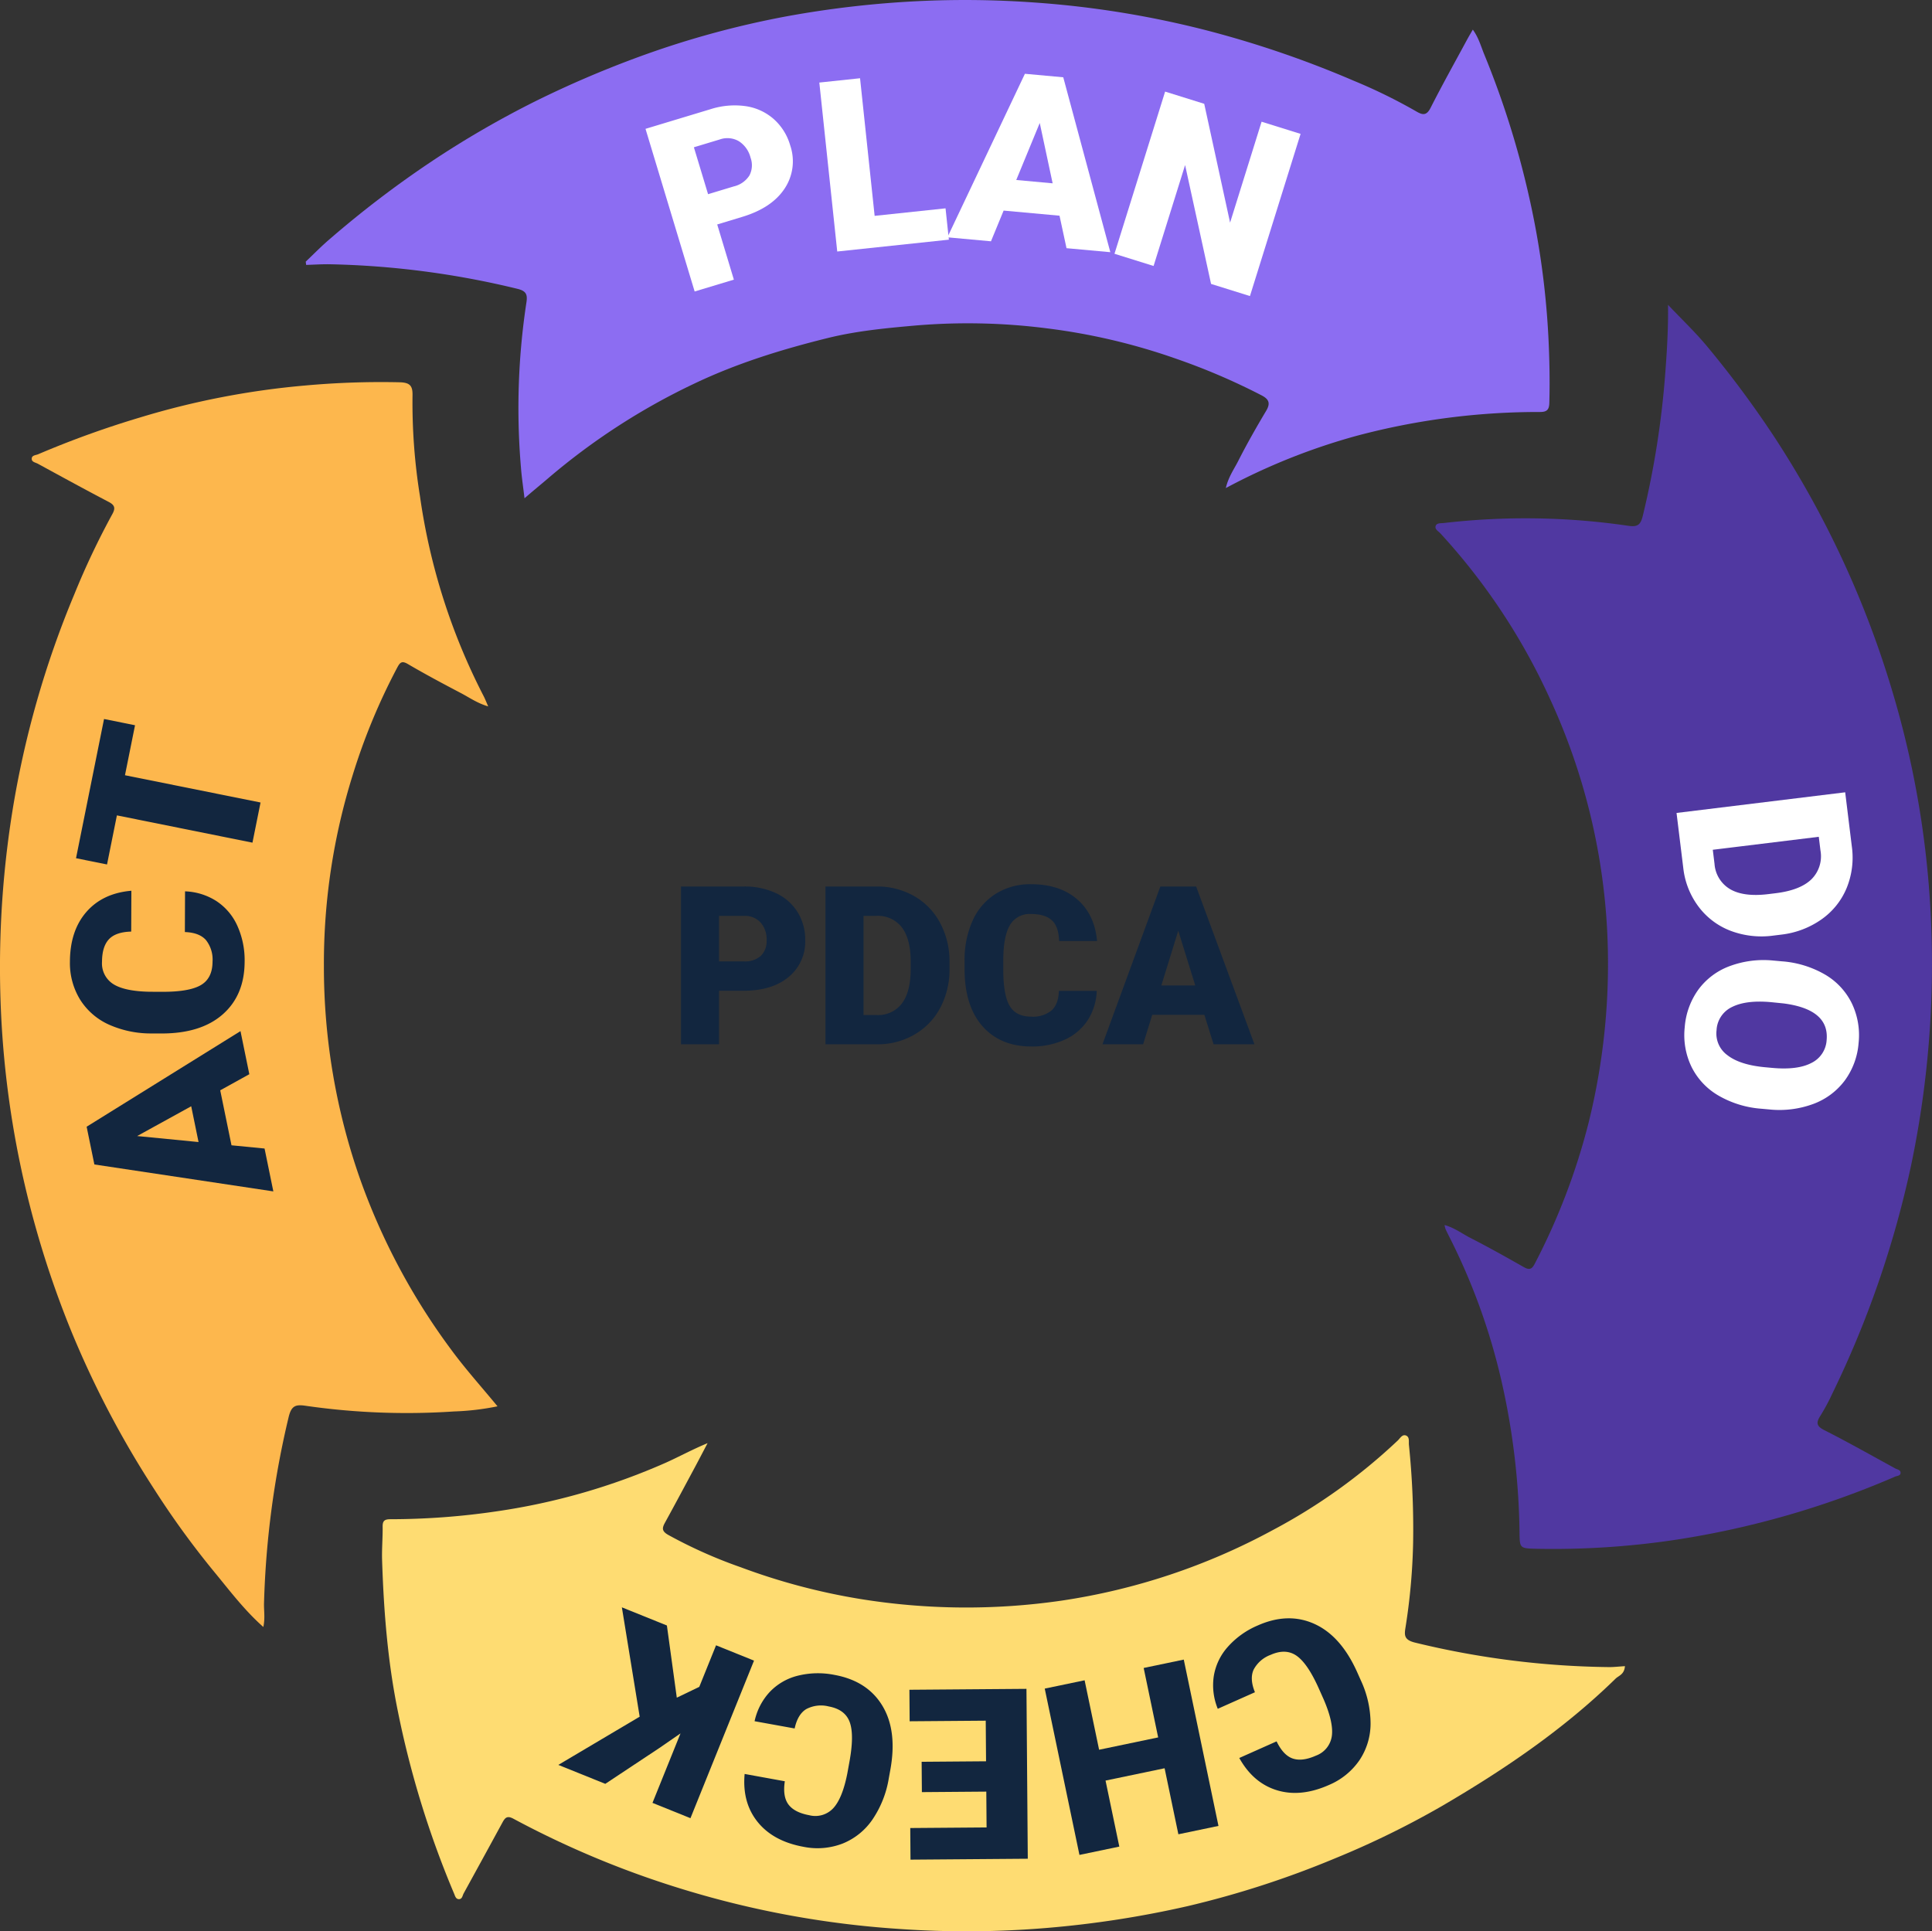 <svg xmlns="http://www.w3.org/2000/svg" width="522.119" height="521.99" viewBox="0 0 522.119 521.99">
  <rect x="0" y="0" width="522.119" height="521.99" fill="#333333" stroke="none"/>
  <g id="Grupo_161425" data-name="Grupo 161425" transform="translate(-932.881 -4440.005)">
    <path id="Trazado_231883" data-name="Trazado 231883" d="M3354.492-124.459c-.183,2.282-1.683,2.546-2.537,3.381-13.965,13.651-30,24.524-46.766,34.334a238.705,238.705,0,0,1-29.106,14.257A254.783,254.783,0,0,1,3236.321-59.6a272.706,272.706,0,0,1-38.113,5.9,260.631,260.631,0,0,1-40.246.239,256.336,256.336,0,0,1-57.609-10.557,252.076,252.076,0,0,1-46.238-19.2c-1.6-.862-2.216-.381-2.917.907q-5.25,9.644-10.54,19.267c-.328.6-.372,1.543-1.26,1.557-.869.014-1.052-.851-1.325-1.494a256.626,256.626,0,0,1-15.271-49.642c-2.7-13.348-3.749-26.87-4.186-40.449-.1-3.035.187-6.082.146-9.121-.022-1.561.552-1.974,2.054-1.981a197.46,197.46,0,0,0,28.863-2.148,175.133,175.133,0,0,0,45.611-13.13c3.587-1.608,7.031-3.513,11.285-5.283-1.292,2.457-2.314,4.431-3.365,6.391-2.7,5.033-5.383,10.074-8.136,15.078-.819,1.488-.91,2.32.875,3.335a128.013,128.013,0,0,0,19.568,8.732,171.018,171.018,0,0,0,32.331,8.588,179.274,179.274,0,0,0,54.475.429,172.717,172.717,0,0,0,56.9-19A154.357,154.357,0,0,0,3293.1-185.45c.621-.6,1.2-1.687,2.144-1.374,1.12.371.781,1.637.87,2.569A223.507,223.507,0,0,1,3297.25-158a166.683,166.683,0,0,1-2.044,22.971c-.335,2.071-.509,3.443,2.5,4.188a231.493,231.493,0,0,0,52.285,6.633C3351.419-124.182,3352.847-124.361,3354.492-124.459Z" transform="translate(-1982.473 5014.793)" fill="#fedc72"/>
    <path id="Trazado_231884" data-name="Trazado 231884" d="M3228.94-775.66c.72-3.051,2.219-5.091,3.322-7.266,2.342-4.619,4.91-9.132,7.564-13.582,1.208-2.027.822-3.138-1.182-4.19a174.306,174.306,0,0,0-23.177-9.933,166.693,166.693,0,0,0-34.9-8.2,168.183,168.183,0,0,0-35.615-.752c-7.932.7-15.863,1.459-23.606,3.376-12.409,3.073-24.549,6.815-36.173,12.373a178.25,178.25,0,0,0-39.427,25.575c-1.956,1.678-3.976,3.307-6.333,5.358-.358-3.056-.77-5.732-.971-8.425a189.631,189.631,0,0,1,1.469-44.374c.365-2.27.007-3.238-2.488-3.83a233.508,233.508,0,0,0-50.695-6.621c-2.107-.03-4.215.114-6.323.177l-.116-.884c2.123-2.009,4.165-4.113,6.385-6.009a278.352,278.352,0,0,1,27.23-20.815,260.619,260.619,0,0,1,28.713-16.663,281.981,281.981,0,0,1,26.582-11.451,248.622,248.622,0,0,1,41.263-11.408,271.112,271.112,0,0,1,35.118-4.052,261.431,261.431,0,0,1,31.679.361,259.065,259.065,0,0,1,47.029,7.668,276.619,276.619,0,0,1,39.222,13.474,144.891,144.891,0,0,1,16.851,8.261c1.751,1.032,2.814,1.241,3.928-.958,3.149-6.211,6.551-12.295,9.861-18.425.452-.838.945-1.654,1.542-2.692,1.6,2.2,2.2,4.542,3.1,6.725a238.77,238.77,0,0,1,11.937,37.717,223.473,223.473,0,0,1,5.379,38.457c.307,5.992.422,11.982.261,17.982-.048,1.786-.6,2.473-2.521,2.464a190.741,190.741,0,0,0-49.6,6.452A170.063,170.063,0,0,0,3228.94-775.66Z" transform="translate(-1964.785 5347.58)" fill="#8c6df2"/>
    <path id="Trazado_231885" data-name="Trazado 231885" d="M2897.948-379.255c-5.166-4.584-9.093-9.829-13.232-14.847a232.012,232.012,0,0,1-16.208-22.314,260.106,260.106,0,0,1-22.324-42.451,261.386,261.386,0,0,1-12.505-39.028,258.355,258.355,0,0,1-6.586-46.7,266.938,266.938,0,0,1,3-54.892,258.384,258.384,0,0,1,16.8-58.941,209.979,209.979,0,0,1,10.23-21.579c.913-1.636.7-2.458-.974-3.337-6.418-3.363-12.777-6.841-19.138-10.313-.6-.326-1.572-.444-1.649-1.209-.111-1.1,1.081-1.075,1.732-1.355a259.2,259.2,0,0,1,27.521-9.936,218.45,218.45,0,0,1,44.449-8.626,227.075,227.075,0,0,1,25.756-.889c2.807.079,3.5,1.009,3.445,3.539a158.371,158.371,0,0,0,2.018,27.267,169.487,169.487,0,0,0,17.182,53.978c.406.775.716,1.6,1.254,2.817-2.932-.855-5.08-2.389-7.363-3.589-4.827-2.535-9.645-5.1-14.345-7.858-1.589-.933-2.1-.481-2.833.875a167.274,167.274,0,0,0-12.1,29.2,170.7,170.7,0,0,0-7.762,51.56,173.107,173.107,0,0,0,9.73,57.415,176.275,176.275,0,0,0,24.634,46.215c3.841,5.239,8.219,10.085,12.555,15.357a69.619,69.619,0,0,1-11.789,1.389,190.923,190.923,0,0,1-40.187-1.551c-2.648-.377-3.728.062-4.456,3.011a244.622,244.622,0,0,0-6.666,50.242C2898.063-383.755,2898.477-381.7,2897.948-379.255Z" transform="translate(-1893.902 5259)" fill="#fdb74d"/>
    <path id="Trazado_231886" data-name="Trazado 231886" d="M3610.369-754.509c3.764,3.979,7.466,7.478,10.681,11.378a275.658,275.658,0,0,1,18.044,24.331,262.059,262.059,0,0,1,31.615,67.815,253.694,253.694,0,0,1,9.837,49.944,265,265,0,0,1-4.526,79.3,269.456,269.456,0,0,1-21.254,61.509,54.5,54.5,0,0,1-3.17,5.911c-1.162,1.814-1.276,2.808.993,3.958,6.465,3.275,12.777,6.851,19.138,10.329.586.32,1.57.393,1.484,1.312-.068.723-.964.714-1.491.938a240.7,240.7,0,0,1-59.44,17.086,223.071,223.071,0,0,1-37.471,2.406c-4.525-.108-4.521-.118-4.575-4.577a194.142,194.142,0,0,0-4.562-39.391,170.019,170.019,0,0,0-14.637-40.8c-.283-.558-.561-1.12-.812-1.692a7.4,7.4,0,0,1-.247-1.043c2.683.74,4.742,2.333,6.981,3.481,4.852,2.49,9.621,5.147,14.359,7.85,1.482.846,2.219.743,3.03-.857a175.56,175.56,0,0,0,14.53-38.01,178.231,178.231,0,0,0,5.053-51.924,170.342,170.342,0,0,0-15.542-62.933,169.709,169.709,0,0,0-29.532-44.544c-.572-.615-1.7-1.178-1.216-2.162.339-.683,1.423-.552,2.221-.648a191.505,191.505,0,0,1,49.809.764c2.469.35,3.285-.247,3.882-2.695a239.816,239.816,0,0,0,6.1-38.908C3610.1-742.335,3610.453-748.3,3610.369-754.509Z" transform="translate(-2226.709 5276.9)" fill="#5038a1"/>
    <path id="Trazado_231887" data-name="Trazado 231887" d="M3170.275-822.475l4.5,14.914-10.6,3.2-13.277-43.958,17.541-5.3a21.328,21.328,0,0,1,9.482-.838,14.624,14.624,0,0,1,7.6,3.468,15.068,15.068,0,0,1,4.477,7.131,13.289,13.289,0,0,1-1.5,11.67q-3.442,5.241-11.472,7.666Zm-2.471-8.182,6.944-2.1a6.841,6.841,0,0,0,4.229-2.958,5.978,5.978,0,0,0,.3-4.836,7.39,7.39,0,0,0-3.147-4.42,6.145,6.145,0,0,0-5.094-.5l-7.065,2.134Z" transform="translate(-2043.568 5323.148)" fill="#fff"/>
    <path id="Trazado_231888" data-name="Trazado 231888" d="M3253.107-831.091l19.161-2.032.9,8.468-30.17,3.2-4.841-45.663,11.008-1.167Z" transform="translate(-2083.856 5329.438)" fill="#fff"/>
    <path id="Trazado_231889" data-name="Trazado 231889" d="M3332.764-832.161l-15.106-1.38-3.418,8.3-11.778-1.076,20.948-44.2,10.365.947,12.72,47.272-11.841-1.082Zm-11.691-9.65,9.831.9-3.483-16.31Z" transform="translate(-2113.55 5330.465)" fill="#fff"/>
    <path id="Trazado_231890" data-name="Trazado 231890" d="M3422.968-806.315l-10.507-3.28-7.019-32.125-8.516,27.275-10.567-3.3,13.685-43.832,10.567,3.3,6.989,32.115,8.515-27.275,10.537,3.29Z" transform="translate(-2152.291 5326.339)" fill="#fff"/>
    <path id="Trazado_231891" data-name="Trazado 231891" d="M3668.562-504.137l45.578-5.583,1.8,14.682a21.754,21.754,0,0,1-1.409,11.2,19.394,19.394,0,0,1-6.81,8.475,23.506,23.506,0,0,1-10.855,4.11l-2.1.258a23.661,23.661,0,0,1-11.546-1.271,19.479,19.479,0,0,1-8.676-6.5,21.266,21.266,0,0,1-4.146-10.374Zm38.44,6.444-28.642,3.509.468,3.819a8.61,8.61,0,0,0,4.254,6.85q3.676,2.123,10.312,1.311l1.973-.242q6.6-.809,9.643-3.755a8.761,8.761,0,0,0,2.445-7.8Z" transform="translate(-2282.6 5163.867)" fill="#fff"/>
    <path id="Trazado_231892" data-name="Trazado 231892" d="M3693.313-385.276a27.082,27.082,0,0,1-11.614-3.563,18.417,18.417,0,0,1-7.287-7.775,19.718,19.718,0,0,1-1.828-10.665,19.992,19.992,0,0,1,3.632-10.119,18.385,18.385,0,0,1,8.323-6.35,26.305,26.305,0,0,1,11.705-1.607l2.576.235a27.186,27.186,0,0,1,11.631,3.549,18.372,18.372,0,0,1,7.286,7.79,19.865,19.865,0,0,1,1.839,10.729,19.668,19.668,0,0,1-3.711,10.112,18.7,18.7,0,0,1-8.514,6.364,26.433,26.433,0,0,1-11.932,1.491Zm2.94-11.037q6.814.622,10.556-1.332a7.337,7.337,0,0,0,4.129-6.195q.756-8.291-11.637-9.9l-3.358-.339q-6.722-.614-10.537,1.286a7.322,7.322,0,0,0-4.217,6.3,7.237,7.237,0,0,0,2.96,6.763q3.343,2.584,10,3.225Z" transform="translate(-2284.412 5124.95)" fill="#fff"/>
    <path id="Trazado_231893" data-name="Trazado 231893" d="M3437.13-70.477a16.766,16.766,0,0,1-1.084-8.787,15.606,15.606,0,0,1,3.747-7.9,22.589,22.589,0,0,1,8.094-5.816q8.267-3.684,15.421-.414t11.53,13.092l.924,2.074a27.785,27.785,0,0,1,2.661,11.744,17.8,17.8,0,0,1-3,9.9,18.883,18.883,0,0,1-8.211,6.68q-7.633,3.4-14.062,1.449t-10.207-8.728l10.083-4.492q1.822,3.779,4.38,4.642t6.277-.794a6.613,6.613,0,0,0,4.272-5.287q.5-3.607-2.174-9.839l-1.323-2.967q-2.99-6.712-5.959-8.842t-7.088-.294a8.5,8.5,0,0,0-4.6,4.016q-1.112,2.464.364,6.088Z" transform="translate(-2175.149 4972.336)" fill="#12263f"/>
    <path id="Trazado_231894" data-name="Trazado 231894" d="M3351.342-66.364l10.775-2.247,3.915,18.771,15.961-3.33-3.915-18.771,10.836-2.261,9.377,44.951-10.836,2.261-3.722-17.845-15.961,3.33,3.722,17.844-10.774,2.248Z" transform="translate(-2136.122 4962.763)" fill="#12263f"/>
    <path id="Trazado_231895" data-name="Trazado 231895" d="M3286.7-39.8l17.408-.136-.085-10.974-20.562.16-.066-8.516,31.632-.247.357,45.917-31.694.247-.066-8.547,20.626-.16-.076-9.681-17.409.136Z" transform="translate(-2104.748 4955.981)" fill="#12263f"/>
    <path id="Trazado_231896" data-name="Trazado 231896" d="M3203.263-54.381a16.782,16.782,0,0,1,4.06-7.868,15.611,15.611,0,0,1,7.55-4.413,22.6,22.6,0,0,1,9.965-.239q8.906,1.62,12.969,8.354t2.14,17.314L3239.541-39a27.767,27.767,0,0,1-4.426,11.2,17.794,17.794,0,0,1-8.055,6.485,18.866,18.866,0,0,1-10.547.886q-8.221-1.494-12.431-6.732t-3.508-12.964l10.86,1.976q-.626,4.148,1,6.3t5.63,2.883a6.612,6.612,0,0,0,6.511-1.957q2.446-2.7,3.752-9.35l.581-3.2q1.316-7.23.064-10.663t-5.688-4.24a8.5,8.5,0,0,0-6.062.724q-2.307,1.407-3.132,5.233Z" transform="translate(-2066.457 4959.594)" fill="#12263f"/>
    <path id="Trazado_231897" data-name="Trazado 231897" d="M3139.131-76.031l6.076-2.923,4.531-11.231L3160-86.044l-17.177,42.586L3132.561-47.6l7.574-18.777-5.751,3.972-14.575,9.663-12.694-5.12L3129.1-70.895l-4.812-29.553,12.167,4.908Z" transform="translate(-2023.347 4974.883)" fill="#12263f"/>
    <path id="Trazado_231898" data-name="Trazado 231898" d="M2906.386-373.793l3.046,14.861,8.935.873,2.374,11.586-48.365-7.279-2.09-10.2,41.577-25.841,2.387,11.648Zm-5.859,13.981-1.982-9.671-14.608,8.049Z" transform="translate(-1913.99 5108.488)" fill="#12263f"/>
    <path id="Trazado_231899" data-name="Trazado 231899" d="M2893-460.117a16.763,16.763,0,0,1,8.457,2.62,15.607,15.607,0,0,1,5.666,6.662,22.6,22.6,0,0,1,1.979,9.769q-.038,9.051-5.956,14.231t-16.673,5.136l-2.271-.01a27.789,27.789,0,0,1-11.8-2.4,17.811,17.811,0,0,1-7.794-6.8,18.87,18.87,0,0,1-2.717-10.23q.034-8.356,4.454-13.417t12.149-5.722l-.044,11.038q-4.195.11-6.033,2.089t-1.854,6.048a6.611,6.611,0,0,0,3.066,6.068q3.082,1.936,9.862,2.058l3.249.014q7.348.029,10.51-1.8t3.179-6.342a8.5,8.5,0,0,0-1.774-5.842q-1.789-2.026-5.7-2.168Z" transform="translate(-1910.112 5141.034)" fill="#12263f"/>
    <path id="Trazado_231900" data-name="Trazado 231900" d="M2880.9-544.839l-2.718,13.512,36.637,7.371-2.183,10.852L2876-520.476l-2.668,13.264-8.379-1.686,7.571-37.627Z" transform="translate(-1911.527 5180.862)" fill="#12263f"/>
    <path id="Trazado_232837" data-name="Trazado 232837" d="M-65.537-14.473V0H-75.82V-42.656H-58.8a19.825,19.825,0,0,1,8.657,1.8,13.579,13.579,0,0,1,5.83,5.127,14,14,0,0,1,2.065,7.544,12.343,12.343,0,0,1-4.468,9.976q-4.468,3.735-12.261,3.735Zm0-7.939H-58.8a6.355,6.355,0,0,0,4.556-1.494,5.551,5.551,0,0,0,1.567-4.219A6.862,6.862,0,0,0-54.287-32.9a5.706,5.706,0,0,0-4.395-1.816h-6.855ZM-36.768,0V-42.656h13.74a20.212,20.212,0,0,1,10.166,2.563,18.019,18.019,0,0,1,7.046,7.236A21.848,21.848,0,0,1-3.252-22.383v1.963a21.974,21.974,0,0,1-2.476,10.5A18.1,18.1,0,0,1-12.7-2.651,19.767,19.767,0,0,1-22.734,0Zm10.283-34.717V-7.91h3.574a8,8,0,0,0,6.8-3.149q2.373-3.149,2.373-9.36v-1.846q0-6.182-2.373-9.316a8.139,8.139,0,0,0-6.914-3.135ZM36.533-14.443a15.578,15.578,0,0,1-2.4,7.866,14.5,14.5,0,0,1-6.167,5.288A20.99,20.99,0,0,1,18.9.586q-8.408,0-13.242-5.479T.82-20.361v-2.109A25.82,25.82,0,0,1,3-33.442a16.538,16.538,0,0,1,6.284-7.266,17.533,17.533,0,0,1,9.492-2.563q7.764,0,12.48,4.087T36.621-27.92H26.367q-.117-3.9-1.963-5.6t-5.625-1.7a6.143,6.143,0,0,0-5.625,2.871q-1.787,2.871-1.875,9.17v3.018q0,6.826,1.714,9.756t5.9,2.93a7.9,7.9,0,0,0,5.42-1.67q1.875-1.67,1.992-5.3ZM65.625-7.969H51.533L49.072,0H38.086L53.73-42.656H63.4L79.16,0H68.115ZM53.994-15.908h9.17L58.564-30.7Z" transform="translate(1192.736 4722.262)" fill="#12263f"/>
  </g>
</svg>
